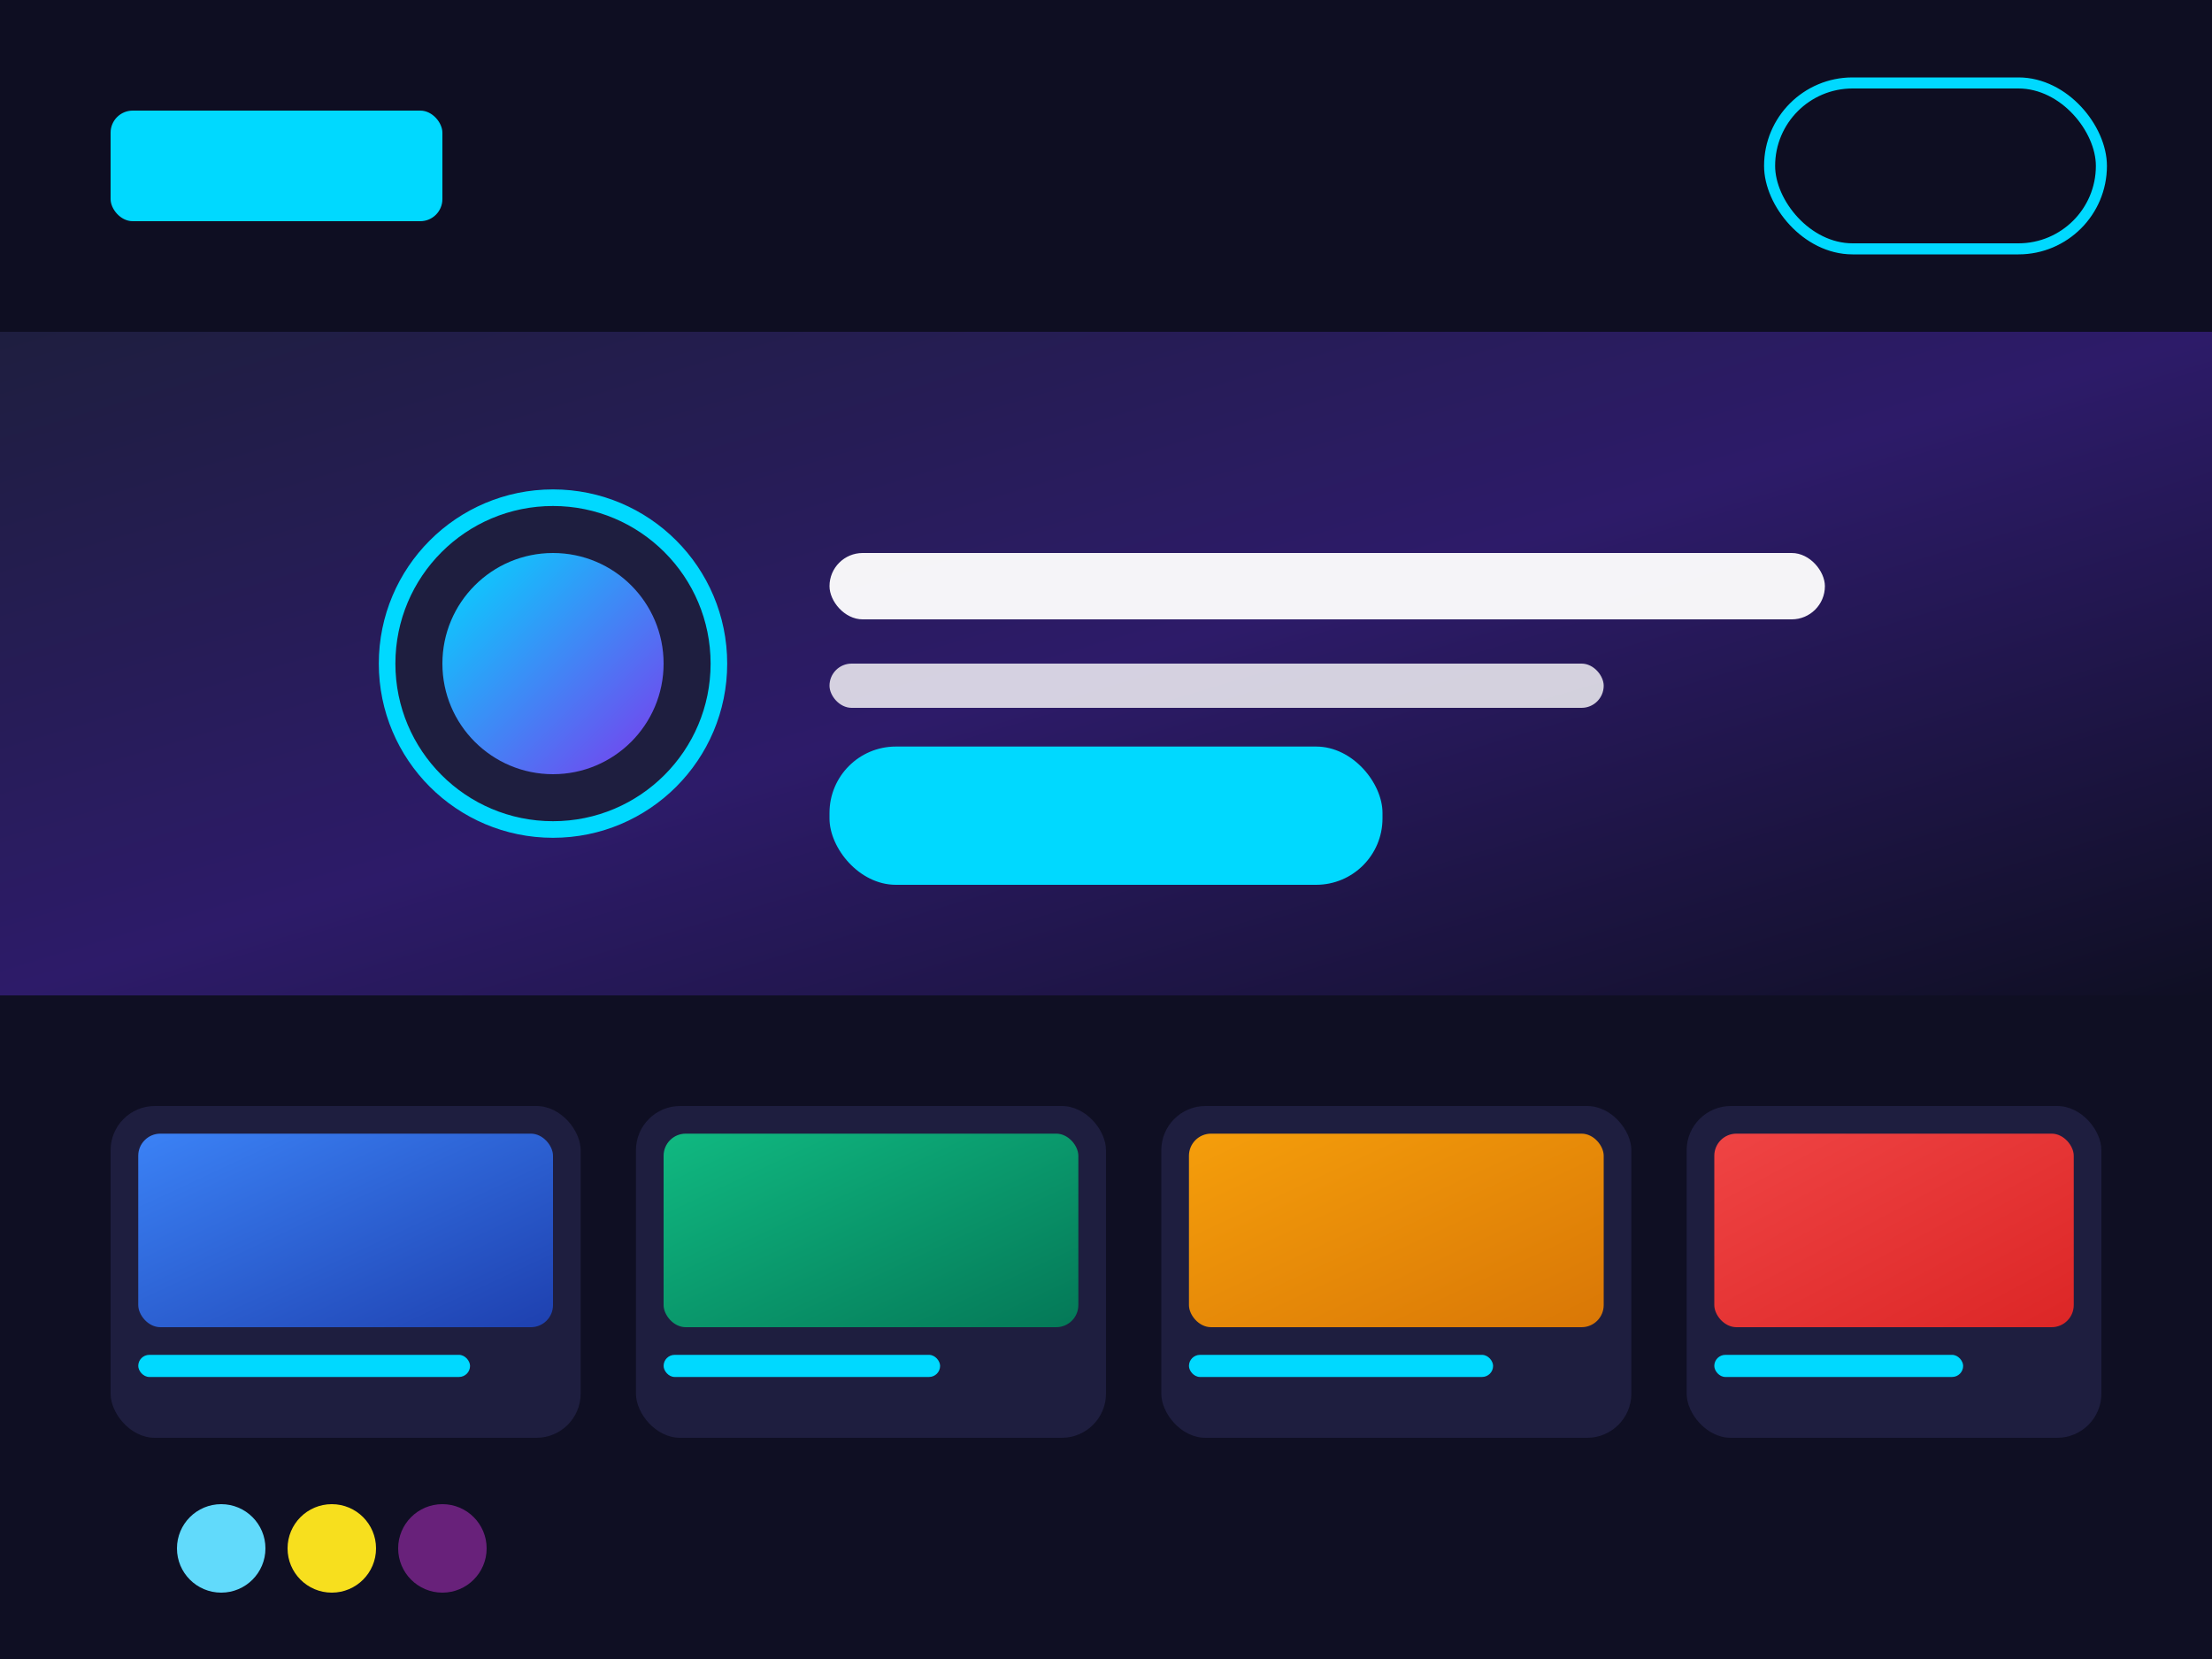 <svg width="400" height="300" viewBox="0 0 400 300" fill="none" xmlns="http://www.w3.org/2000/svg">
  <!-- Background -->
  <rect width="400" height="300" fill="#0f0f23"/>
  
  <!-- Header - Full Width -->
  <rect width="400" height="60" fill="rgba(15,15,35,0.9)"/>
  <rect x="20" y="20" width="60" height="20" rx="4" fill="#00d9ff"/>
  <rect x="320" y="15" width="60" height="30" rx="15" fill="transparent" stroke="#00d9ff" stroke-width="2"/>
  
  <!-- Hero Section - Full Width -->
  <rect y="60" width="400" height="120" fill="url(#portfolioGradient)"/>
  
  <!-- Profile Image -->
  <circle cx="100" cy="120" r="30" fill="#1e1e3f" stroke="#00d9ff" stroke-width="3"/>
  <circle cx="100" cy="120" r="20" fill="url(#profileGradient)"/>
  
  <!-- Hero Text -->
  <rect x="150" y="100" width="180" height="12" rx="6" fill="white" opacity="0.95"/>
  <rect x="150" y="120" width="140" height="8" rx="4" fill="white" opacity="0.8"/>
  <rect x="150" y="135" width="100" height="25" rx="12" fill="#00d9ff"/>
  
  <!-- Portfolio Grid - Full Width -->
  <rect x="20" y="200" width="85" height="60" rx="8" fill="#1e1e3f"/>
  <rect x="115" y="200" width="85" height="60" rx="8" fill="#1e1e3f"/>
  <rect x="210" y="200" width="85" height="60" rx="8" fill="#1e1e3f"/>
  <rect x="305" y="200" width="75" height="60" rx="8" fill="#1e1e3f"/>
  
  <!-- Project Previews -->
  <rect x="25" y="205" width="75" height="35" rx="4" fill="url(#project1)"/>
  <rect x="120" y="205" width="75" height="35" rx="4" fill="url(#project2)"/>
  <rect x="215" y="205" width="75" height="35" rx="4" fill="url(#project3)"/>
  <rect x="310" y="205" width="65" height="35" rx="4" fill="url(#project4)"/>
  
  <!-- Project Titles -->
  <rect x="25" y="245" width="60" height="4" rx="2" fill="#00d9ff"/>
  <rect x="120" y="245" width="50" height="4" rx="2" fill="#00d9ff"/>
  <rect x="215" y="245" width="55" height="4" rx="2" fill="#00d9ff"/>
  <rect x="310" y="245" width="45" height="4" rx="2" fill="#00d9ff"/>
  
  <!-- Tech Stack Icons -->
  <circle cx="40" cy="280" r="8" fill="#61dafb"/>
  <circle cx="60" cy="280" r="8" fill="#f7df1e"/>
  <circle cx="80" cy="280" r="8" fill="#68217a"/>
  
  <!-- Gradients -->
  <defs>
    <linearGradient id="portfolioGradient" x1="0%" y1="0%" x2="100%" y2="100%">
      <stop offset="0%" style="stop-color:#1e1e3f;stop-opacity:1" />
      <stop offset="50%" style="stop-color:#2d1b69;stop-opacity:1" />
      <stop offset="100%" style="stop-color:#0f0f23;stop-opacity:1" />
    </linearGradient>
    
    <linearGradient id="profileGradient" x1="0%" y1="0%" x2="100%" y2="100%">
      <stop offset="0%" style="stop-color:#00d9ff;stop-opacity:1" />
      <stop offset="100%" style="stop-color:#7c3aed;stop-opacity:1" />
    </linearGradient>
    
    <linearGradient id="project1" x1="0%" y1="0%" x2="100%" y2="100%">
      <stop offset="0%" style="stop-color:#3b82f6;stop-opacity:1" />
      <stop offset="100%" style="stop-color:#1e40af;stop-opacity:1" />
    </linearGradient>
    
    <linearGradient id="project2" x1="0%" y1="0%" x2="100%" y2="100%">
      <stop offset="0%" style="stop-color:#10b981;stop-opacity:1" />
      <stop offset="100%" style="stop-color:#047857;stop-opacity:1" />
    </linearGradient>
    
    <linearGradient id="project3" x1="0%" y1="0%" x2="100%" y2="100%">
      <stop offset="0%" style="stop-color:#f59e0b;stop-opacity:1" />
      <stop offset="100%" style="stop-color:#d97706;stop-opacity:1" />
    </linearGradient>
    
    <linearGradient id="project4" x1="0%" y1="0%" x2="100%" y2="100%">
      <stop offset="0%" style="stop-color:#ef4444;stop-opacity:1" />
      <stop offset="100%" style="stop-color:#dc2626;stop-opacity:1" />
    </linearGradient>
  </defs>
</svg>